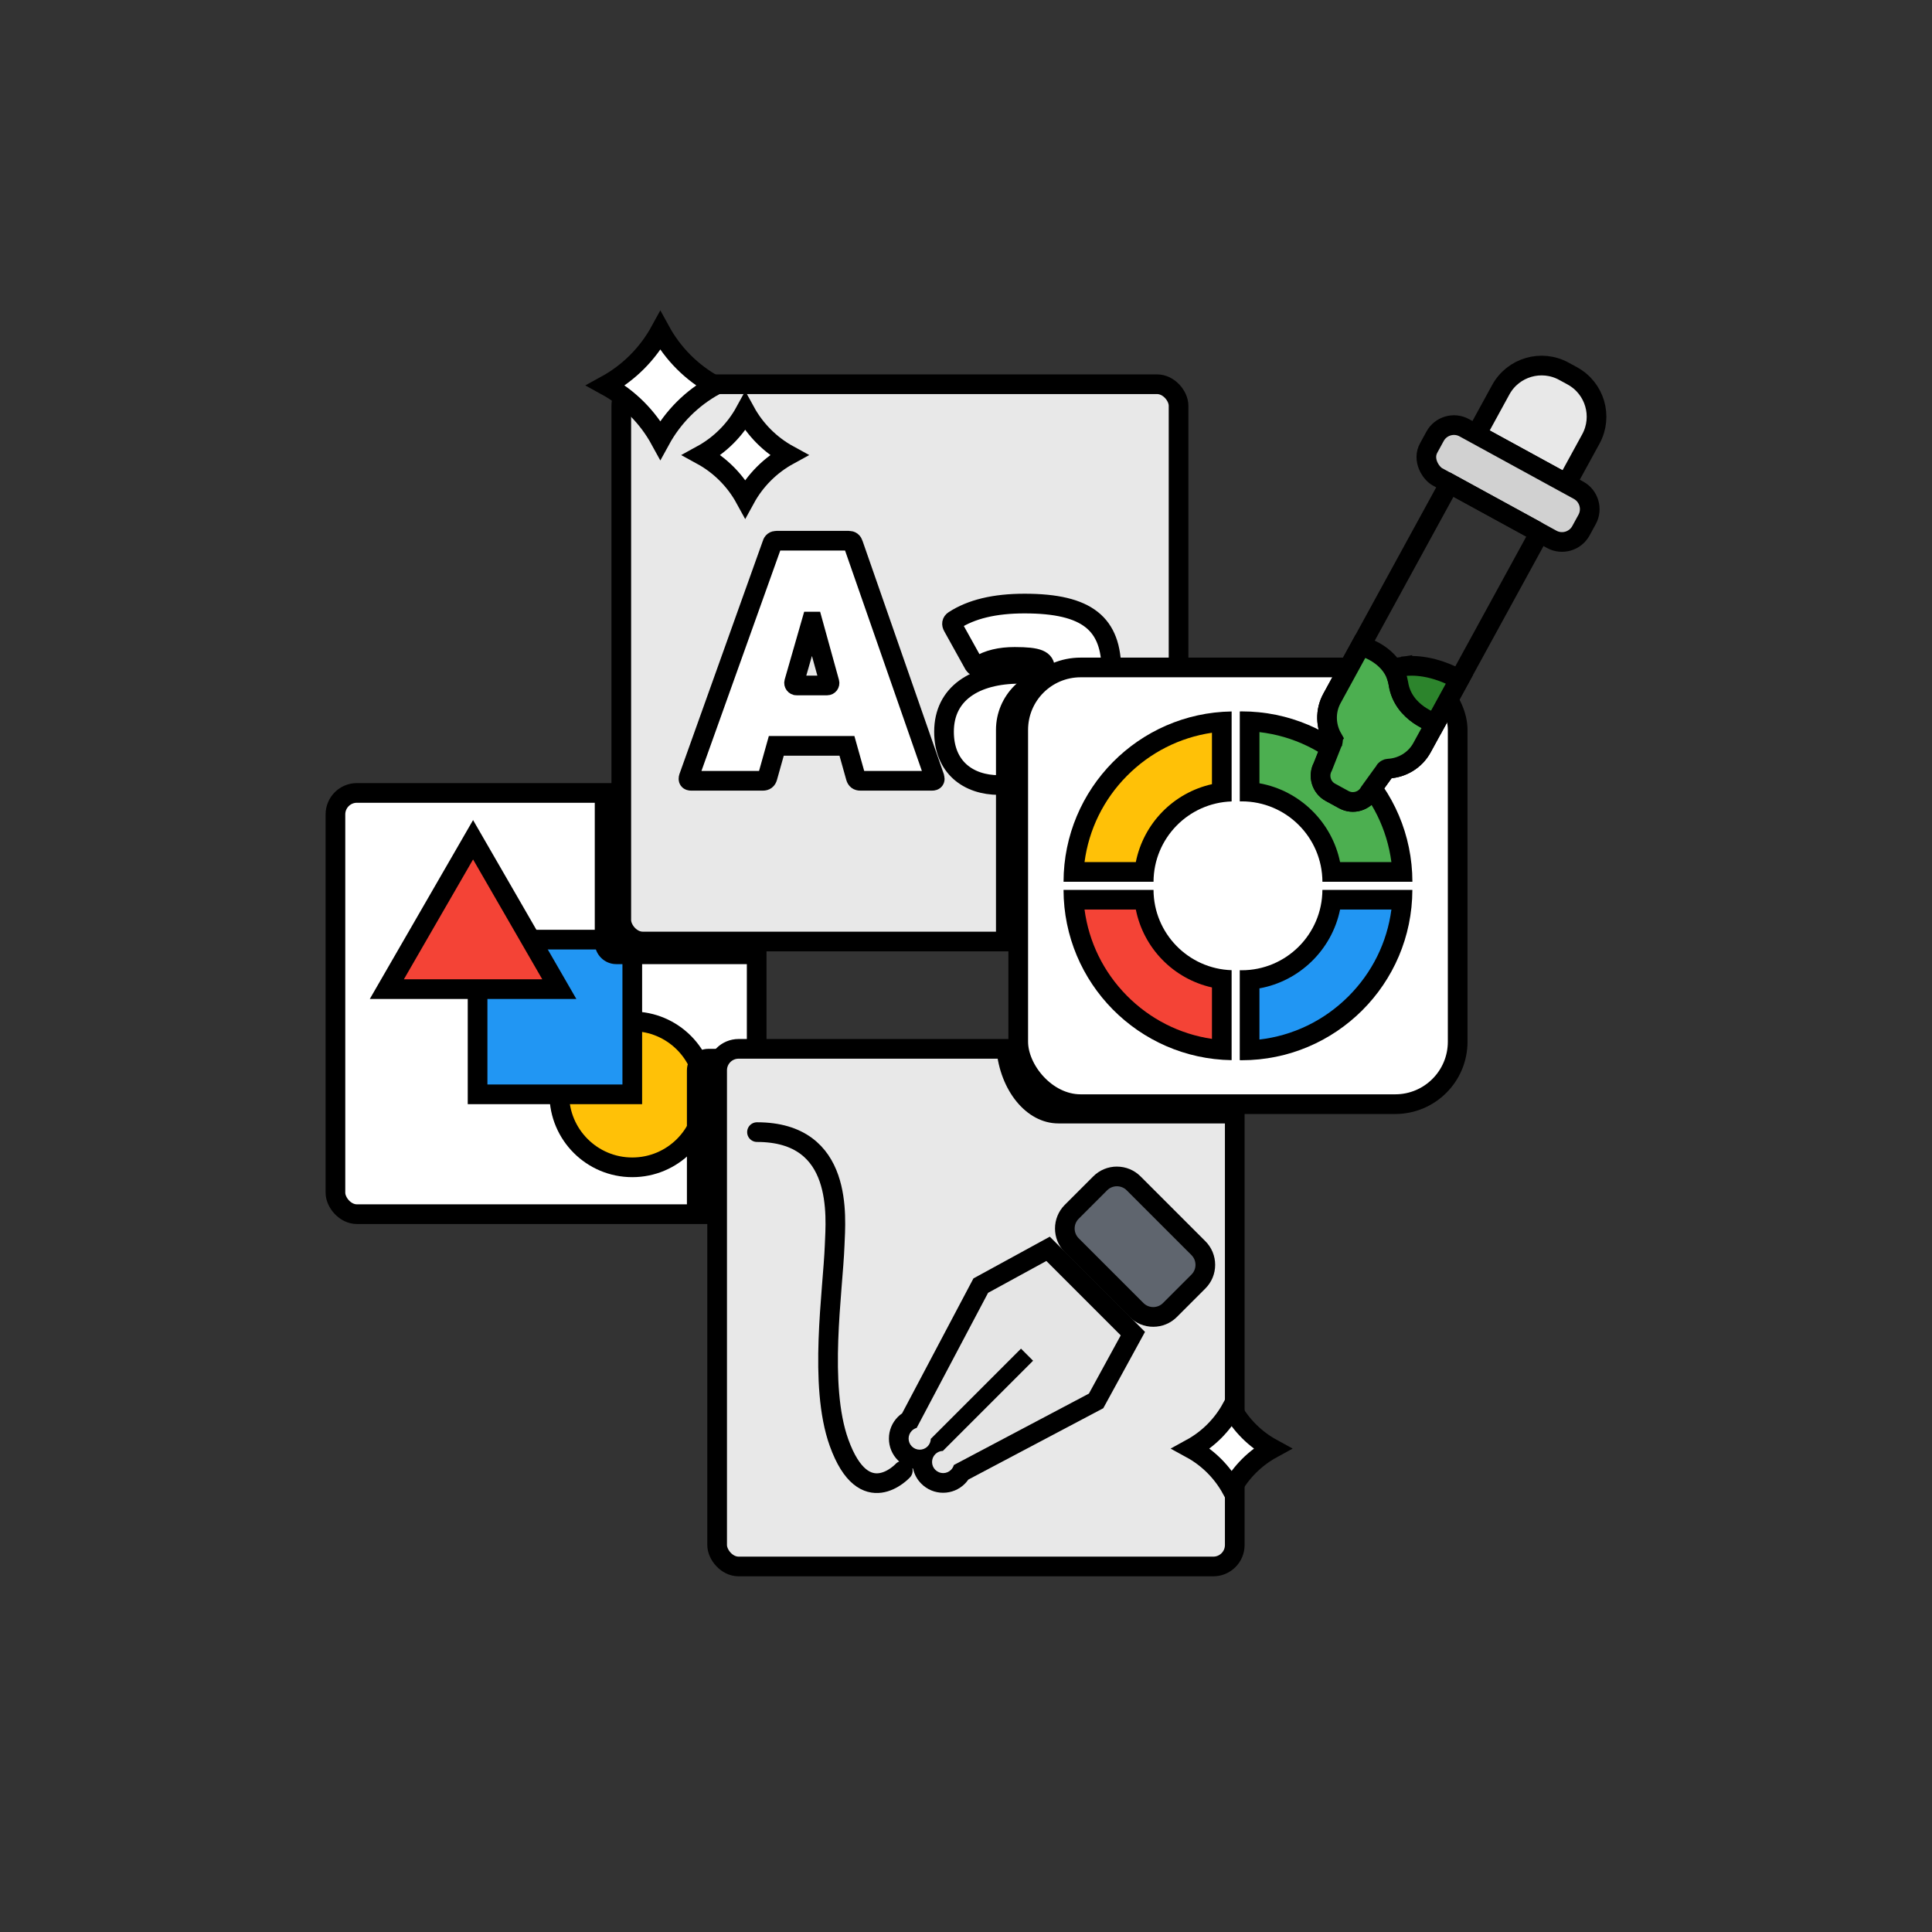 <?xml version="1.0" encoding="UTF-8"?><svg id="Calque_1" xmlns="http://www.w3.org/2000/svg" viewBox="0 0 1080 1080"><rect x="0" y="0" width="1080" height="1080" fill="#333333" stroke="none"/><defs><style>.cls-1,.cls-2,.cls-3,.cls-4,.cls-5,.cls-6,.cls-7,.cls-8,.cls-9,.cls-10{stroke:#000;stroke-miterlimit:10;stroke-width:11px;}.cls-1,.cls-10{fill:none;}.cls-2,.cls-11{fill:#f44336;}.cls-3,.cls-12{fill:#4caf50;}.cls-4{fill:#d1d1d1;}.cls-13{fill:#5f656e;}.cls-5,.cls-14{fill:#ffc107;}.cls-6,.cls-15{fill:#2196f3;}.cls-7{fill:#2c842c;}.cls-16{fill:#e5e5e5;}.cls-8{fill:#fff;}.cls-9{fill:#e8e8e8;}.cls-10{stroke-linecap:round;}</style></defs><rect class="cls-8" x="187.51" y="443.25" width="235.48" height="235.48" rx="12" ry="12"/><g><circle class="cls-5" cx="353.45" cy="611.74" r="40.8"/><rect class="cls-6" x="266.97" y="525.26" width="86.48" height="86.48"/><polygon class="cls-2" points="264.45 469.43 216.25 552.92 312.65 552.92 264.45 469.43"/></g><path d="M395.99,586.31c-6.6,0-12,5.4-12,12v80.42h27c6.6,0,12-5.4,12-12v-80.42h-27Z"/><path d="M410.99,443.25h-78.51v83.7c0,6.6,5.4,12,12,12h78.51v-83.7c0-6.6-5.4-12-12-12Z"/><rect class="cls-9" x="347.3" y="214.79" width="311.52" height="311.52" rx="12" ry="12"/><rect class="cls-9" x="400.88" y="586.31" width="289.36" height="289.36" rx="12" ry="12"/><g><path class="cls-8" d="M431.58,304.23c.39-1.38,1.18-1.97,2.57-1.97h40.27c1.38,0,2.17,.59,2.57,1.97l45.4,130.27c.39,1.38,0,1.97-1.38,1.97h-40.07c-1.38,0-2.17-.59-2.57-1.97l-4.93-17.57h-39.48l-4.93,17.57c-.39,1.38-1.18,1.97-2.57,1.97h-40.07c-1.38,0-1.78-.59-1.38-1.97l46.58-130.27Zm13.75,78.95h17.04c.89,0,1.54-.85,1.3-1.71l-9.4-34.01h-.59l-9.74,33.89c-.26,.92,.43,1.84,1.38,1.84Z"/><path class="cls-8" d="M585.93,436.47c-1.38,0-1.97-.59-1.97-1.97v-4.74h-.2c-5.72,6.12-14.21,9.08-25.26,9.08-17.37,0-30.79-10.07-30.79-29.8,0-21.32,17.17-32.37,42.44-32.37h12.83c.79,0,1.18-.39,1.18-1.18v-1.58c0-4.93-3.55-6.71-16.97-6.71-8.09,0-14.8,1.58-20.13,4.93-1.18,.59-1.97,.39-2.57-.59l-11.84-21.32c-.79-1.38-.59-2.57,.59-3.36,9.67-6.32,22.7-9.47,39.48-9.47,35.33,0,48.56,11.45,48.56,37.5v59.61c0,1.38-.59,1.97-1.97,1.97h-33.36Zm-1.78-31.38v-5.13c0-.79-.39-1.18-1.18-1.18h-9.28c-6.12,0-9.28,2.37-9.28,6.91,0,4.15,2.76,6.32,8.49,6.32,7.5,0,11.25-2.37,11.25-6.91Z"/></g><g><path class="cls-13" d="M644.66,736.17c-3.53,0-6.86-1.38-9.36-3.88l-36.19-36.19c-5.16-5.16-5.16-13.55,0-18.71l15.89-15.89c2.5-2.5,5.82-3.88,9.36-3.88s6.86,1.38,9.35,3.88l36.19,36.19c5.16,5.16,5.16,13.55,0,18.71l-15.89,15.89c-2.5,2.5-5.82,3.88-9.36,3.88Z"/><path d="M624.36,663.13c1.98,0,3.96,.75,5.47,2.26l36.19,36.19c3.02,3.02,3.02,7.91,0,10.93l-15.89,15.89c-1.51,1.51-3.49,2.26-5.47,2.26s-3.96-.75-5.47-2.26l-36.19-36.19c-3.02-3.02-3.02-7.91,0-10.93l15.89-15.89c1.51-1.51,3.49-2.26,5.47-2.26m0-11c-5,0-9.71,1.95-13.24,5.49l-15.89,15.89c-7.3,7.3-7.3,19.19,0,26.49l36.19,36.19c3.54,3.54,8.24,5.49,13.24,5.49s9.71-1.95,13.24-5.49l15.89-15.89c3.54-3.54,5.49-8.24,5.49-13.24s-1.95-9.71-5.49-13.24l-36.19-36.19c-3.54-3.54-8.24-5.49-13.24-5.49h0Z"/></g><g><path class="cls-16" d="M527.24,828.96c-3.13,0-6.07-1.22-8.28-3.43-2.21-2.21-3.43-5.15-3.43-8.27,0-.5,.03-1,.09-1.48-.49,.06-.98,.09-1.48,.09-3.13,0-6.07-1.22-8.28-3.43-2.21-2.21-3.43-5.15-3.43-8.27s1.22-6.07,3.43-8.28c.78-.78,1.66-1.44,2.62-1.97l39.79-75.27,37.62-20.56,47.41,47.41-20.56,37.62-75.27,39.79c-.53,.96-1.19,1.84-1.97,2.62-2.21,2.21-5.15,3.43-8.27,3.43Z"/><path d="M584.92,704.9l41.58,41.58-17.79,32.55-75.51,39.93c-.28,.98-.8,1.91-1.58,2.69-1.21,1.21-2.8,1.82-4.39,1.82s-3.17-.61-4.39-1.82c-2.42-2.42-2.42-6.35,0-8.77,1.17-1.17,2.7-1.77,4.23-1.81l50.42-50.42-6.75-6.75-50.42,50.42c-.04,1.54-.64,3.06-1.81,4.24-1.21,1.21-2.8,1.82-4.39,1.82s-3.17-.61-4.39-1.82c-2.42-2.42-2.42-6.35,0-8.77,.77-.77,1.7-1.3,2.69-1.58l39.92-75.51,32.55-17.79m1.95-13.6l-7.23,3.95-32.55,17.79-2.9,1.59-1.55,2.92-38.33,72.5c-.83,.58-1.61,1.23-2.33,1.95-3.25,3.25-5.04,7.57-5.04,12.16s1.79,8.92,5.04,12.16c2.36,2.36,5.27,3.94,8.45,4.64,.7,3.18,2.28,6.1,4.64,8.45,3.25,3.25,7.57,5.04,12.16,5.04s8.91-1.79,12.16-5.04c.72-.72,1.37-1.5,1.95-2.33l72.5-38.33,2.92-1.55,1.59-2.9,17.79-32.55,3.95-7.23-5.82-5.82-41.58-41.58-5.82-5.82h0Z"/></g><path class="cls-10" d="M504.67,822.1s-21.58,23.53-35.66-15.68c-11.54-32.15-3.42-84.29-2.43-110.35,.59-15.56,5.35-63.21-43.42-63.21"/><path d="M591.65,373.11c-19.19,0-34.89,15.7-34.89,34.89v118.31h90.06c6.6,0,12-5.4,12-12v-141.2h-67.17Z"/><path d="M678.23,586.31h-121.24c1.98,23.38,16.81,41.69,34.66,41.69h98.58v-25.52c0-8.9-5.4-16.18-12-16.18Z"/><rect class="cls-8" x="569.2" y="373.11" width="245.65" height="244.12" rx="34.89" ry="34.89"/><g><g><path class="cls-15" d="M698.54,547.69c23.92-2.1,43.19-20.96,45.88-44.74h39.44c-2.87,45.46-39.71,81.89-85.32,84.12v-39.38Z"/><path d="M777.8,508.45c-2.42,18.34-10.75,35.28-24.06,48.56-13.58,13.55-30.95,21.91-49.7,24.1v-28.61c22.54-4.06,40.5-21.66,45.07-44.05h28.69m11.73-11h-50.3c-.11,24.83-20.27,44.93-45.14,44.93-.36,0-.71-.02-1.06-.03v50.3c.35,0,.7,.03,1.06,.03,52.64,0,95.32-42.62,95.43-95.23h0Z"/></g><g><path class="cls-11" d="M682.99,586.89c-21.59-1.65-41.66-10.92-57.01-26.46-15.39-15.57-24.42-35.81-25.77-57.48h39.43c2.55,23.03,20.38,41.32,43.35,44.45v39.49Z"/><path d="M634.94,508.45c4.34,21.64,21.01,38.71,42.55,43.54v28.75c-18-2.65-34.6-11.03-47.6-24.18-13.05-13.21-21.23-29.99-23.63-48.11h28.67m9.89-11h-50.3c.11,52.12,42,94.4,93.96,95.19v-50.3c-24.18-.78-43.55-20.55-43.66-44.9h0Z"/></g><g><path class="cls-14" d="M600.21,487.4c1.35-21.67,10.39-41.91,25.77-57.48,15.35-15.54,35.42-24.81,57.01-26.46v39.49c-22.97,3.13-40.79,21.41-43.35,44.45h-39.43Z"/><path d="M677.49,409.61v28.75c-21.55,4.83-38.22,21.9-42.56,43.54h-28.67c2.39-18.12,10.58-34.91,23.63-48.11,13-13.15,29.6-21.53,47.6-24.18m11-11.9c-51.96,.79-93.85,43.08-93.96,95.2h50.3c.11-24.34,19.48-44.12,43.66-44.9v-50.3h0Z"/></g><g><path class="cls-12" d="M744.41,487.4c-2.69-23.78-21.95-42.64-45.88-44.74v-39.38c45.6,2.23,82.45,38.66,85.32,84.12h-39.44Z"/><path d="M704.04,409.25c18.76,2.19,36.13,10.55,49.7,24.1,13.31,13.28,21.64,30.22,24.06,48.56h-28.69c-4.57-22.38-22.52-39.99-45.07-44.05v-28.61m-9.94-11.58c-.36,0-.71,.02-1.06,.03v50.3c.35,0,.7-.03,1.06-.03,24.86,0,45.02,20.1,45.14,44.93h50.3c-.11-52.61-42.79-95.23-95.43-95.23h0Z"/></g></g><g><path class="cls-9" d="M860.84,205.49h5.4c14.35,0,25.99,11.65,25.99,25.99v28.44h-57.39v-28.44c0-14.35,11.65-25.99,25.99-25.99Z" transform="translate(217.62 -385.87) rotate(28.68)"/><path class="cls-4" d="M867.44,301.5l-63.93-34.97c-3.59-1.97-8.67-9.49-4.77-16.29l3.48-6.37c3.17-5.79,10.5-7.94,16.29-4.77l63.93,34.97c5.79,3.17,7.94,10.5,4.77,16.29l-3.48,6.37c-3.17,5.79-10.5,7.94-16.29,4.77Z"/><path class="cls-1" d="M812.35,271.36c-1.13-.62-2.55-.2-3.16,.93l-64.6,118.1c-3.91,7.14-3.53,15.52,.24,22.14,.47,.83,.45,1.85-.02,2.67v.02c-.08,.12-.14,.25-.19,.38l-5.13,12.98c-2.78,5.09-.9,11.53,4.19,14.31l7.54,4.12c5.09,2.78,11.53,.9,14.31-4.19l8.17-11.32c.08-.11,.16-.23,.22-.36v-.02c.44-.85,1.29-1.41,2.25-1.46,7.61-.4,14.87-4.6,18.77-11.74l64.55-118.01c.65-1.18,.21-2.66-.97-3.31l-46.16-25.25Z"/><path class="cls-3" d="M744.81,412.51c.48,.84,.47,1.86-.02,2.69,0,0,0,.01,0,.02-.07,.12-.13,.25-.18,.38l-5.13,12.98c-2.78,5.09-.9,11.53,4.19,14.31l7.54,4.12c5.09,2.78,11.53,.9,14.31-4.19l8.17-11.32c.08-.11,.16-.23,.22-.36,0,0,0-.01,0-.02,.44-.86,1.29-1.41,2.26-1.46,7.6-.4,14.85-4.61,18.75-11.74l7.49-13.69s-18.03-5.12-20.67-21.99c-2.64-16.88-21.12-21.17-21.12-21.17l-16.03,29.31c-3.9,7.13-3.53,15.5,.23,22.12Z"/><path class="cls-7" d="M783.92,372.52c-2.55,.34-4.16,2.96-3.29,5.39,.48,1.34,.86,2.79,1.11,4.34,2.64,16.88,20.67,21.99,20.67,21.99l13.37-24.44c-14.41-7.88-25.68-8.11-31.86-7.27Z"/></g><path class="cls-8" d="M399.63,215.45h0s0,0,0,0c-12.87,7.04-23.46,17.63-30.5,30.5h0s0,0,0,0c-7.04-12.87-17.63-23.46-30.5-30.5h0s0,0,0,0c12.87-7.04,23.46-17.63,30.5-30.5h0s0,0,0,0c7.04,12.87,17.63,23.46,30.5,30.5Z"/><path class="cls-8" d="M440.92,254.38h0s0,0,0,0c-10.27,5.62-18.72,14.06-24.34,24.34h0s0,0,0,0c-5.62-10.27-14.06-18.72-24.34-24.34h0s0,0,0,0c10.27-5.62,18.72-14.06,24.34-24.34h0s0,0,0,0c5.62,10.27,14.06,18.72,24.34,24.34Z"/><path class="cls-8" d="M711.15,809.77h0s0,0,0,0c-9.56,5.23-17.43,13.09-22.66,22.66h0s0,0,0,0c-5.23-9.56-13.09-17.43-22.66-22.66h0s0,0,0,0c9.56-5.23,17.43-13.09,22.66-22.66h0s0,0,0,0c5.23,9.56,13.09,17.43,22.66,22.66Z"/></svg>